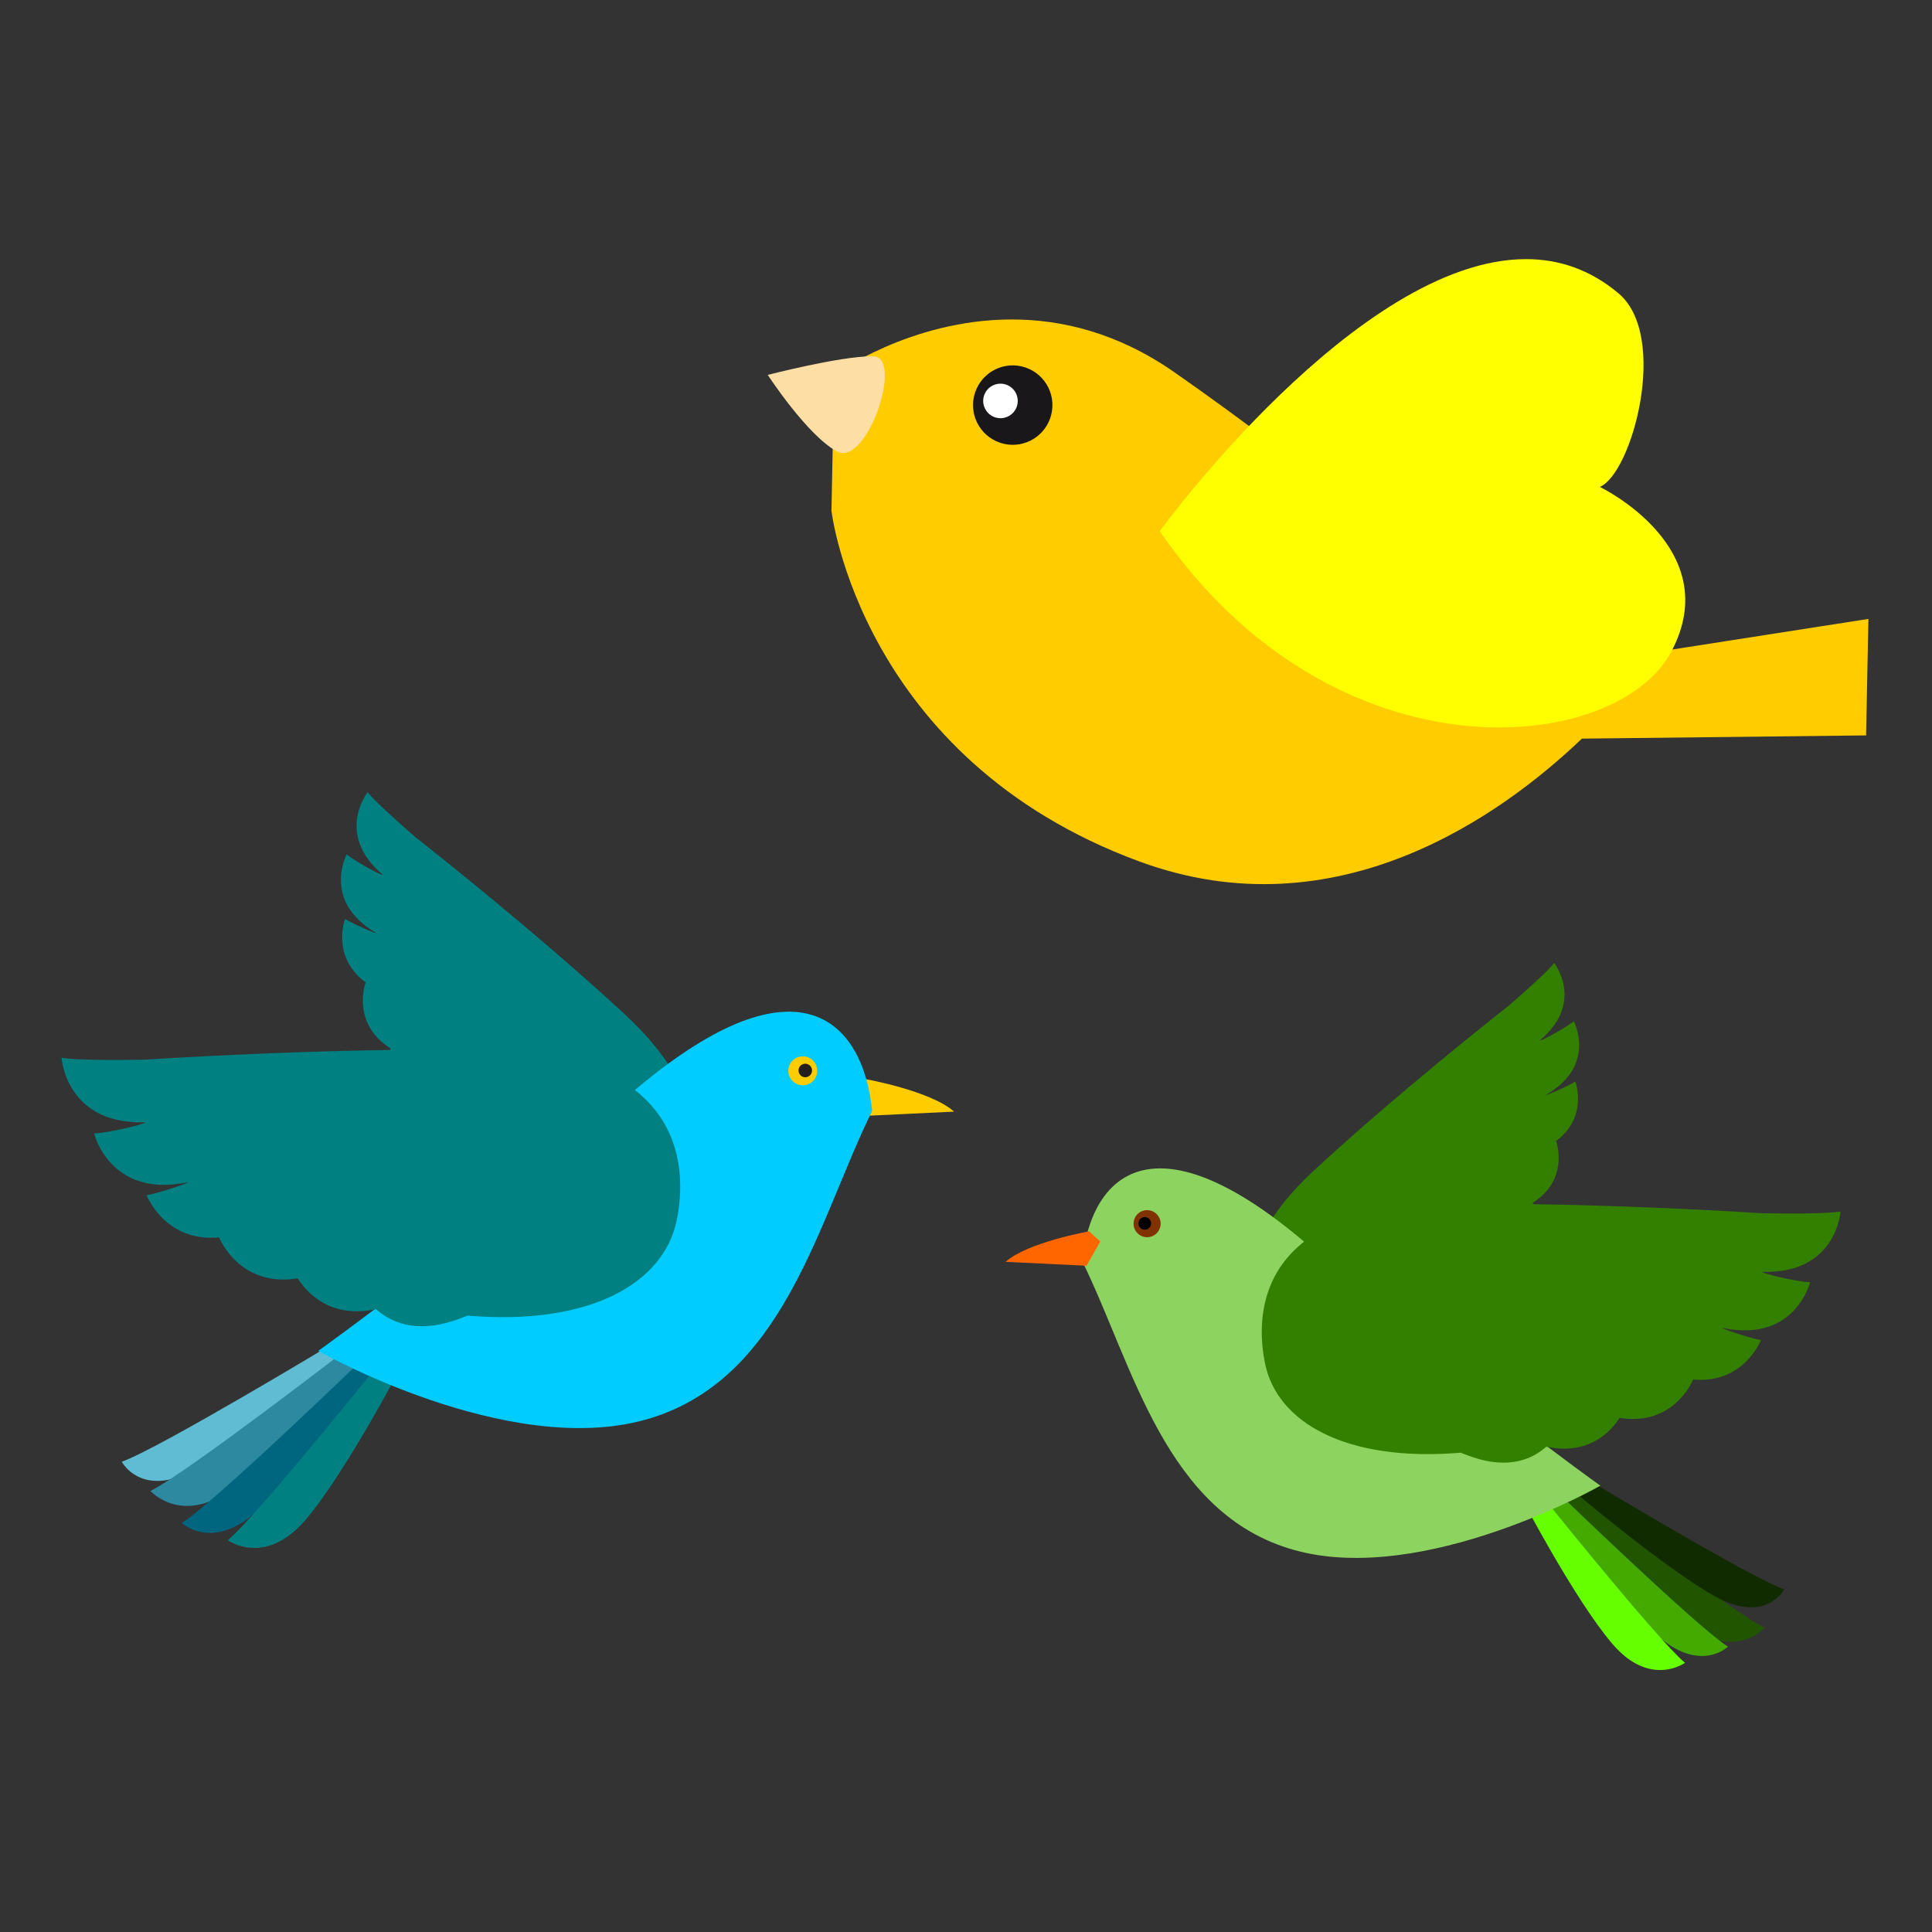 <?xml version="1.0" encoding="UTF-8" standalone="no"?>
<!-- Created with Inkscape (http://www.inkscape.org/) -->

<svg
   xmlns:dc="http://purl.org/dc/elements/1.1/"
   xmlns:cc="http://creativecommons.org/ns#"
   xmlns:rdf="http://www.w3.org/1999/02/22-rdf-syntax-ns#"
   xmlns:svg="http://www.w3.org/2000/svg"
   xmlns="http://www.w3.org/2000/svg"
   xmlns:xlink="http://www.w3.org/1999/xlink"
   xmlns:sodipodi="http://sodipodi.sourceforge.net/DTD/sodipodi-0.dtd"
   xmlns:inkscape="http://www.inkscape.org/namespaces/inkscape"
   width="256"
   height="256"
   id="svg13145"
   version="1.1"
   inkscape:version="0.48.0 r9654"
   sodipodi:docname="passarinho.svg">
  <rect width="100%" height="100%" fill="#333333" stroke="none"/>
  <defs
     id="defs13147">
    <inkscape:perspective
       sodipodi:type="inkscape:persp3d"
       inkscape:vp_x="0 : 526.18109 : 1"
       inkscape:vp_y="0 : 1000 : 0"
       inkscape:vp_z="744.09448 : 526.18109 : 1"
       inkscape:persp3d-origin="372.04724 : 350.78739 : 1"
       id="perspective13153" />
    <inkscape:perspective
       id="perspective13115"
       inkscape:persp3d-origin="0.5 : 0.33333333 : 1"
       inkscape:vp_z="1 : 0.5 : 1"
       inkscape:vp_y="0 : 1000 : 0"
       inkscape:vp_x="0 : 0.5 : 1"
       sodipodi:type="inkscape:persp3d" />
    <clipPath
       clipPathUnits="userSpaceOnUse"
       id="clipPath31355">
      <path
         d="M 0,504 504,504 504,0 0,0 0,504 z"
         id="path31357"
         inkscape:connector-curvature="0" />
    </clipPath>
    <linearGradient
       x1="0"
       y1="0"
       x2="1"
       y2="0"
       gradientUnits="userSpaceOnUse"
       gradientTransform="matrix(0.036,1.793,1.793,-0.036,210.375,334.478)"
       spreadMethod="pad"
       id="linearGradient31343">
      <stop
         style="stop-opacity: 1; stop-color: rgb(253, 222, 165);"
         offset="0"
         id="stop31345" />
      <stop
         style="stop-opacity: 1; stop-color: rgb(245, 168, 0);"
         offset="1"
         id="stop31347" />
    </linearGradient>
    <inkscape:perspective
       id="perspective13222"
       inkscape:persp3d-origin="0.5 : 0.33333333 : 1"
       inkscape:vp_z="1 : 0.5 : 1"
       inkscape:vp_y="0 : 1000 : 0"
       inkscape:vp_x="0 : 0.5 : 1"
       sodipodi:type="inkscape:persp3d" />
    <inkscape:perspective
       id="perspective13373"
       inkscape:persp3d-origin="0.5 : 0.33333333 : 1"
       inkscape:vp_z="1 : 0.5 : 1"
       inkscape:vp_y="0 : 1000 : 0"
       inkscape:vp_x="0 : 0.5 : 1"
       sodipodi:type="inkscape:persp3d" />
    <linearGradient
       inkscape:collect="always"
       xlink:href="#linearGradient31343"
       id="linearGradient3480"
       gradientUnits="userSpaceOnUse"
       gradientTransform="matrix(0.036,1.793,1.793,-0.036,210.375,334.478)"
       spreadMethod="pad"
       x1="0"
       y1="0"
       x2="1"
       y2="0" />
  </defs>
  <sodipodi:namedview
     id="base"
     pagecolor="#ffffff"
     bordercolor="#666666"
     borderopacity="1.0"
     inkscape:pageopacity="0.0"
     inkscape:pageshadow="2"
     inkscape:zoom="0.35"
     inkscape:cx="375"
     inkscape:cy="520"
     inkscape:document-units="px"
     inkscape:current-layer="layer1"
     showgrid="false"
     inkscape:window-width="1024"
     inkscape:window-height="548"
     inkscape:window-x="0"
     inkscape:window-y="0"
     inkscape:window-maximized="1" />
  <g
     inkscape:label="Layer 1"
     inkscape:groupmode="layer"
     id="layer1"
     transform="translate(0,-796.362)">
    <g
       id="g3371"
       transform="matrix(0.365,0,0,0.365,0.05,724.148)">
      <g
         id="g31311"
         transform="matrix(-4.924,0,0,-4.924,1286.43,1889.13)"
         style="fill:#ffcc00"
         inkscape:export-filename="C:\Users\star\Desktop\siteLUCIANA.png"
         inkscape:export-xdpi="72"
         inkscape:export-ydpi="72">
        <g
           id="g31313"
           style="fill:#ffcc00">
          <g
             id="g31319"
             style="fill:#ffcc00">
            <g
               id="g31321"
               style="fill:#ffcc00">
              <path
                 d="m 174.725,316.049 c -10.35,-7.2 -23.001,-17.766 -30.053,-21.499 l 0,0 -21.138,3.297 0.171,-8.588 20.952,-0.238 c 5.897,-5.634 18.049,-14.409 32.593,-9.069 l 0,0 c 20.612,7.569 22.735,25.862 22.735,25.862 l 0,0 -0.199,10.018 c 0,0 -5.579,4.092 -13.096,4.092 l 0,0 c -3.668,0 -7.797,-0.974 -11.965,-3.875"
                 style="fill:#ffcc00;stroke:none"
                 id="path31329"
                 inkscape:connector-curvature="0" />
            </g>
          </g>
        </g>
      </g>
      <g
         id="g31331"
         transform="matrix(-4.924,0,0,-4.924,1286.43,1889.13)"
         inkscape:export-filename="C:\Users\star\Desktop\siteLUCIANA.png"
         inkscape:export-xdpi="72"
         inkscape:export-ydpi="72">
        <g
           id="g31333">
          <g
             id="g31339">
            <g
               id="g31341">
              <path
                 d="m 196.896,317.207 c -2.267,-0.061 0.489,-8.189 2.68,-7.014 l 0,0 c 2.191,1.174 5.106,5.644 5.106,5.644 l 0,0 c 0,0 -5.304,1.371 -7.648,1.371 l 0,0 c -0.048,0 -0.093,0 -0.138,-0.001"
                 style="fill:url(#linearGradient3480);stroke:none"
                 id="path31349"
                 inkscape:connector-curvature="0" />
            </g>
          </g>
        </g>
      </g>
      <g
         id="g31351"
         transform="matrix(-4.924,0,0,-4.924,1286.43,1889.13)"
         inkscape:export-filename="C:\Users\star\Desktop\siteLUCIANA.png"
         inkscape:export-xdpi="72"
         inkscape:export-ydpi="72">
        <g
           id="g31353"
           clip-path="url(#clipPath31355)">
          <g
             id="g31359"
             transform="translate(183.849,312.672)">
            <path
               d="M 0,0 C 0.518,-1.533 2.178,-2.352 3.71,-1.834 5.241,-1.314 6.065,0.347 5.542,1.879 5.025,3.412 3.363,4.23 1.829,3.712 0.301,3.191 -0.52,1.531 0,0"
               style="fill:#1a171b;fill-opacity:1;fill-rule:nonzero;stroke:none"
               id="path31361"
               inkscape:connector-curvature="0" />
          </g>
          <g
             id="g31363"
             transform="translate(186.318,313.508)">
            <path
               d="M 0,0 C 0.226,-0.664 0.95,-1.021 1.613,-0.795 2.28,-0.569 2.637,0.153 2.414,0.818 2.185,1.485 1.461,1.841 0.797,1.615 0.131,1.39 -0.226,0.667 0,0"
               style="fill:#ffffff;fill-opacity:1;fill-rule:nonzero;stroke:none"
               id="path31365"
               inkscape:connector-curvature="0" />
          </g>
        </g>
      </g>
      <g
         id="g31367"
         transform="matrix(-4.924,0,0,-4.924,1286.43,1889.13)"
         style="fill:#ffff00"
         inkscape:export-filename="C:\Users\star\Desktop\siteLUCIANA.png"
         inkscape:export-xdpi="72"
         inkscape:export-ydpi="72">
        <g
           id="g31369"
           style="fill:#ffff00">
          <g
             id="g31375"
             style="fill:#ffff00">
            <g
               id="g31377"
               style="fill:#ffff00">
              <path
                 d="m 141.956,321.849 c -3.748,-3.15 -1,-13.274 1.377,-14.27 l 0,0 c 0,0 -9.328,-4.474 -5.274,-12.135 l 0,0 c 4.054,-7.661 24.874,-9.776 37.721,8.873 l 0,0 c 0,0 -14.574,20.053 -26.998,20.056 l 0,0 c -2.396,0 -4.71,-0.745 -6.826,-2.524"
                 style="fill:#ffff00;stroke:none"
                 id="path31385"
                 inkscape:connector-curvature="0" />
            </g>
          </g>
        </g>
      </g>
      <g
         id="g29995"
         transform="matrix(3.24,0,0,3.24,-836.054,340.523)"
         inkscape:export-filename="C:\Users\star\Desktop\siteLUCIANA.png"
         inkscape:export-xdpi="72"
         inkscape:export-ydpi="72">
        <g
           inkscape:export-ydpi="72"
           inkscape:export-xdpi="72"
           inkscape:export-filename="C:\Users\star\Desktop\siteLUCIANA.png"
           style="fill:#ffcc00"
           transform="matrix(1.25,0,0,-1.25,354.894,76.859)"
           id="g20316">
          <path
             id="path20318"
             style="fill:#ffcc00;fill-opacity:1;fill-rule:nonzero;stroke:none"
             d="M 0,0 C 0,0 5.903,-1.043 8.001,-2.926 L 0.248,-3.297 -1.075,-0.973 0,0 z"
             inkscape:connector-curvature="0" />
        </g>
        <g
           id="g29954">
          <g
             id="g20168"
             transform="matrix(1.25,0,0,-1.25,191.717,664.583)"
             style="fill:#5fbcd3"
             inkscape:export-filename="C:\Users\star\Desktop\siteLUCIANA.png"
             inkscape:export-xdpi="72"
             inkscape:export-ydpi="72">
            <g
               id="g20170"
               style="fill:#5fbcd3">
              <g
                 id="g20176"
                 style="fill:#5fbcd3">
                <g
                   id="g20178"
                   style="fill:#5fbcd3">
                  <path
                     d="m 63.94,435.871 c 0,0 1.774,-3.374 6.628,-0.671 l 0,0 c 4.856,2.705 13.616,10.146 13.616,10.146 l 0,0 -1.033,1.283 c 0,0 -15.938,-9.618 -19.211,-10.758"
                     style="fill:#5fbcd3;stroke:none"
                     id="path20186"
                     inkscape:connector-curvature="0" />
                </g>
              </g>
            </g>
          </g>
          <g
             id="g20188"
             transform="matrix(1.25,0,0,-1.25,191.717,664.583)"
             style="fill:#2c89a0"
             inkscape:export-filename="C:\Users\star\Desktop\siteLUCIANA.png"
             inkscape:export-xdpi="72"
             inkscape:export-ydpi="72">
            <g
               id="g20190"
               style="fill:#2c89a0">
              <g
                 id="g20196"
                 style="fill:#2c89a0">
                <g
                   id="g20198"
                   style="fill:#2c89a0">
                  <path
                     d="m 66.511,433.255 c 0,0 2.747,-3.113 7.26,0.129 l 0,0 c 4.516,3.241 11.77,11.598 11.77,11.598 l 0,0 -1.173,1.157 c 0,0 -14.735,-11.377 -17.857,-12.884"
                     style="fill:#2c89a0;stroke:none"
                     id="path20206"
                     inkscape:connector-curvature="0" />
                </g>
              </g>
            </g>
          </g>
          <g
             id="g20208"
             transform="matrix(1.25,0,0,-1.25,191.717,664.583)"
             style="fill:#006680"
             inkscape:export-filename="C:\Users\star\Desktop\siteLUCIANA.png"
             inkscape:export-xdpi="72"
             inkscape:export-ydpi="72">
            <g
               id="g20210"
               style="fill:#006680">
              <g
                 id="g20216"
                 style="fill:#006680">
                <g
                   id="g20218"
                   style="fill:#006680">
                  <path
                     d="m 69.326,430.385 c 0,0 2.679,-2.621 6.807,1.101 l 0,0 c 4.127,3.722 10.804,12.666 10.804,12.666 l 0,0 -1.293,1.019 c 0,0 -13.383,-12.943 -16.318,-14.786"
                     style="fill:#006680;stroke:none"
                     id="path20226"
                     inkscape:connector-curvature="0" />
                </g>
              </g>
            </g>
          </g>
          <g
             id="g20228"
             transform="matrix(1.25,0,0,-1.25,191.717,664.583)"
             style="fill:#008080"
             inkscape:export-filename="C:\Users\star\Desktop\siteLUCIANA.png"
             inkscape:export-xdpi="72"
             inkscape:export-ydpi="72">
            <g
               id="g20230"
               style="fill:#008080">
              <g
                 id="g20236"
                 style="fill:#008080">
                <g
                   id="g20238"
                   style="fill:#008080">
                  <path
                     d="m 73.44,428.836 c 0,0 3.324,-2.421 6.944,1.794 l 0,0 c 3.622,4.216 8.775,14.099 8.775,14.099 l 0,0 -1.413,0.847 c 0,0 -11.629,-14.538 -14.306,-16.74"
                     style="fill:#008080;stroke:none"
                     id="path20246"
                     inkscape:connector-curvature="0" />
                </g>
              </g>
            </g>
          </g>
          <g
             id="g20248"
             transform="matrix(1.25,0,0,-1.25,191.717,664.583)"
             style="fill:#008080"
             inkscape:export-filename="C:\Users\star\Desktop\siteLUCIANA.png"
             inkscape:export-xdpi="72"
             inkscape:export-ydpi="72">
            <g
               id="g20250"
               style="fill:#008080">
              <g
                 id="g20256"
                 style="fill:#008080">
                <g
                   id="g20258"
                   style="fill:#008080">
                  <path
                     d="m 87.264,488.548 c 0.546,-0.467 -2.391,1.108 -3.162,1.765 l 0,0 c 0,0 -2.228,-4.162 2.556,-6.992 l 0,0 c 0.589,-0.349 -1.939,0.713 -2.706,1.208 l 0,0 c 0,0 -1.273,-3.386 1.845,-5.692 l 0,0 c -0.113,-0.324 -1.189,-3.732 2.226,-5.921 l 0,0 c -0.205,-1.233 -0.179,-3.714 2.69,-5.373 l 0,0 c 0.163,-1.421 0.971,-3.201 3.674,-4.354 l 0,0 c 0.278,-0.116 0.573,-0.232 0.884,-0.345 l 0,0 c 6.057,-6.415 12.009,-7.629 15.69,-4.874 l 0,0 c 4.253,3.185 7.317,9.487 -2.048,18.117 l 0,0 c -7.983,7.358 -17.244,14.664 -18.574,15.706 l 0,0 c -2.052,1.783 -3.727,3.312 -4.362,4.088 l 0,0 c 0,0 -2.925,-3.704 1.287,-7.333"
                     style="fill:#008080;stroke:none"
                     id="path20266"
                     inkscape:connector-curvature="0" />
                </g>
              </g>
            </g>
          </g>
          <g
             id="g20268"
             transform="matrix(1.25,0,0,-1.25,191.717,664.583)"
             style="fill:#00ccff"
             inkscape:export-filename="C:\Users\star\Desktop\siteLUCIANA.png"
             inkscape:export-xdpi="72"
             inkscape:export-ydpi="72">
            <g
               id="g20270"
               style="fill:#00ccff">
              <g
                 id="g20276"
                 style="fill:#00ccff">
                <g
                   id="g20278"
                   style="fill:#00ccff">
                  <path
                     d="m 106.073,465.678 c -9.27,-8.96 -24.52,-19.872 -24.52,-19.872 l 0,0 c 0,0 16.915,-9.637 29.331,-6.165 l 0,0 c 12.417,3.472 15.451,17.788 20.317,27.677 l 0,0 c -0.49,4.863 -2.746,8.891 -7.469,8.892 l 0,0 c -3.987,0 -9.732,-2.87 -17.659,-10.532"
                     style="fill:#00ccff;stroke:none"
                     id="path20286"
                     inkscape:connector-curvature="0" />
                </g>
              </g>
            </g>
          </g>
          <g
             id="g20288"
             transform="matrix(1.25,0,0,-1.25,191.717,664.583)"
             style="fill:#008080"
             inkscape:export-filename="C:\Users\star\Desktop\siteLUCIANA.png"
             inkscape:export-xdpi="72"
             inkscape:export-ydpi="72">
            <g
               id="g20290"
               style="fill:#008080">
              <g
                 id="g20296"
                 style="fill:#008080">
                <g
                   id="g20298"
                   style="fill:#008080">
                  <path
                     d="m 66.051,471.91 c -3.415,-0.055 -6.262,-0.027 -7.508,0.166 l 0,0 c 0,0 0.371,-5.919 7.351,-5.78 l 0,0 c 0.906,0.019 -3.166,-0.971 -4.435,-0.999 l 0,0 c 0,0 1.405,-5.762 8.251,-4.4 l 0,0 c 0.845,0.168 -2.41,-0.957 -3.544,-1.137 l 0,0 c 0,0 1.649,-4.237 6.497,-3.78 l 0,0 c 0.167,-0.396 2.018,-4.486 7.047,-3.671 l 0,0 c 0.844,-1.323 2.946,-3.623 7.022,-2.767 l 0,0 c 1.342,-1.194 3.589,-2.182 7.086,-0.991 l 0,0 c 0.357,0.121 0.731,0.262 1.115,0.416 l 0,0 c 11.042,-0.923 17.629,2.933 18.761,8.596 l 0,0 c 1.31,6.543 -1.108,15.005 -17.103,15.228 l 0,0 c -1.245,0.017 -2.499,0.025 -3.752,0.025 l 0,0 c -12.479,0 -24.864,-0.78 -26.788,-0.906"
                     style="fill:#008080;stroke:none"
                     id="path20306"
                     inkscape:connector-curvature="0" />
                </g>
              </g>
            </g>
          </g>
          <g
             id="g20320"
             transform="matrix(1.25,0,0,-1.25,346.386,76.378)"
             style="fill:#ffcc00"
             inkscape:export-filename="C:\Users\star\Desktop\siteLUCIANA.png"
             inkscape:export-xdpi="72"
             inkscape:export-ydpi="72">
            <path
               d="M 0,0 C 0.194,-0.691 0.908,-1.093 1.6,-0.9 2.288,-0.707 2.692,0.007 2.498,0.698 2.305,1.388 1.59,1.791 0.9,1.598 0.21,1.405 -0.191,0.689 0,0"
               style="fill:#ffcc00;fill-opacity:1;fill-rule:nonzero;stroke:none"
               id="path20322"
               inkscape:connector-curvature="0" />
          </g>
          <g
             id="g20324"
             transform="matrix(1.25,0,0,-1.25,347.497,76.112)"
             style="fill:#241f1c"
             inkscape:export-filename="C:\Users\star\Desktop\siteLUCIANA.png"
             inkscape:export-xdpi="72"
             inkscape:export-ydpi="72">
            <path
               d="M 0,0 C 0.09,-0.323 0.423,-0.513 0.746,-0.422 1.069,-0.332 1.259,0.003 1.168,0.326 1.077,0.649 0.742,0.839 0.419,0.748 0.097,0.658 -0.091,0.324 0,0"
               style="fill:#241f1c;fill-opacity:1;fill-rule:nonzero;stroke:none"
               id="path20326"
               inkscape:connector-curvature="0" />
          </g>
        </g>
      </g>
      <g
         id="g30039"
         transform="matrix(3.031,0,0,3.031,-1181.87,380.767)"
         inkscape:export-filename="C:\Users\star\Desktop\siteLUCIANA.png"
         inkscape:export-xdpi="72"
         inkscape:export-ydpi="72">
        <g
           inkscape:export-ydpi="72"
           inkscape:export-xdpi="72"
           inkscape:export-filename="C:\Users\star\Desktop\siteLUCIANA.png"
           style="fill:#225500"
           transform="matrix(1.25,0,0,-1.25,53.032,677.432)"
           id="g20028">
          <g
             style="fill:#225500"
             id="g20030">
            <g
               style="fill:#225500"
               id="g20036">
              <g
                 style="fill:#225500"
                 id="g20038">
                <path
                   id="path20046"
                   style="fill:#225500;stroke:none"
                   d="m 419.545,445.983 c 0,0 7.254,-8.357 11.769,-11.599 l 0,0 c 4.514,-3.243 7.261,-0.13 7.261,-0.13 l 0,0 c -3.122,1.508 -17.857,12.885 -17.857,12.885 l 0,0 -1.173,-1.156 z"
                   inkscape:connector-curvature="0" />
              </g>
            </g>
          </g>
        </g>
        <g
           transform="translate(-74.438,-19.496)"
           id="g29904">
          <g
             id="g20008"
             transform="matrix(1.25,0,0,-1.25,126.583,695.598)"
             style="fill:#112b00"
             inkscape:export-filename="C:\Users\star\Desktop\siteLUCIANA.png"
             inkscape:export-xdpi="72"
             inkscape:export-ydpi="72">
            <g
               id="g20010"
               style="fill:#112b00">
              <g
                 id="g20016"
                 style="fill:#112b00">
                <g
                   id="g20018"
                   style="fill:#112b00">
                  <path
                     d="m 420.901,446.346 c 0,0 8.761,-7.44 13.616,-10.146 l 0,0 c 4.855,-2.703 6.63,0.671 6.63,0.671 l 0,0 c -3.274,1.14 -19.213,10.758 -19.213,10.758 l 0,0 -1.033,-1.283 z"
                     style="fill:#112b00;stroke:none"
                     id="path20026"
                     inkscape:connector-curvature="0" />
                </g>
              </g>
            </g>
          </g>
          <g
             id="g20048"
             transform="matrix(1.25,0,0,-1.25,126.583,695.598)"
             style="fill:#44aa00"
             inkscape:export-filename="C:\Users\star\Desktop\siteLUCIANA.png"
             inkscape:export-xdpi="72"
             inkscape:export-ydpi="72">
            <g
               id="g20050"
               style="fill:#44aa00">
              <g
                 id="g20056"
                 style="fill:#44aa00">
                <g
                   id="g20058"
                   style="fill:#44aa00">
                  <path
                     d="m 418.148,445.152 c 0,0 6.678,-8.944 10.805,-12.666 l 0,0 c 4.128,-3.722 6.807,-1.101 6.807,-1.101 l 0,0 c -2.935,1.843 -16.318,14.786 -16.318,14.786 l 0,0 -1.294,-1.019 z"
                     style="fill:#44aa00;stroke:none"
                     id="path20066"
                     inkscape:connector-curvature="0" />
                </g>
              </g>
            </g>
          </g>
          <g
             id="g20068"
             transform="matrix(1.25,0,0,-1.25,126.583,695.598)"
             style="fill:#66ff00"
             inkscape:export-filename="C:\Users\star\Desktop\siteLUCIANA.png"
             inkscape:export-xdpi="72"
             inkscape:export-ydpi="72">
            <g
               id="g20070"
               style="fill:#66ff00">
              <g
                 id="g20076"
                 style="fill:#66ff00">
                <g
                   id="g20078"
                   style="fill:#66ff00">
                  <path
                     d="m 415.927,445.729 c 0,0 5.153,-9.882 8.774,-14.099 l 0,0 c 3.622,-4.216 6.944,-1.793 6.944,-1.793 l 0,0 c -2.675,2.201 -14.305,16.739 -14.305,16.739 l 0,0 -1.413,-0.847 z"
                     style="fill:#66ff00;stroke:none"
                     id="path20086"
                     inkscape:connector-curvature="0" />
                </g>
              </g>
            </g>
          </g>
          <g
             id="g20088"
             transform="matrix(1.25,0,0,-1.25,126.583,695.598)"
             style="fill:#338000"
             inkscape:export-filename="C:\Users\star\Desktop\siteLUCIANA.png"
             inkscape:export-xdpi="72"
             inkscape:export-ydpi="72">
            <g
               id="g20090"
               style="fill:#338000">
              <g
                 id="g20096"
                 style="fill:#338000">
                <g
                   id="g20098"
                   style="fill:#338000">
                  <path
                     d="m 414.747,492.793 c -1.331,-1.042 -10.591,-8.347 -18.574,-15.706 l 0,0 c -9.366,-8.63 -6.301,-14.932 -2.048,-18.117 l 0,0 c 3.68,-2.755 9.633,-1.541 15.689,4.874 l 0,0 c 0.312,0.113 0.607,0.229 0.884,0.346 l 0,0 c 2.704,1.153 3.512,2.932 3.675,4.353 l 0,0 c 2.869,1.658 2.895,4.14 2.691,5.373 l 0,0 c 3.413,2.189 2.339,5.597 2.225,5.921 l 0,0 c 3.117,2.306 1.844,5.693 1.844,5.693 l 0,0 c -0.766,-0.497 -3.294,-1.558 -2.705,-1.209 l 0,0 c 4.783,2.83 2.555,6.992 2.555,6.992 l 0,0 c -0.77,-0.657 -3.708,-2.232 -3.161,-1.764 l 0,0 c 4.212,3.628 1.287,7.332 1.287,7.332 l 0,0 c -0.635,-0.776 -2.31,-2.305 -4.362,-4.088"
                     style="fill:#338000;stroke:none"
                     id="path20106"
                     inkscape:connector-curvature="0" />
                </g>
              </g>
            </g>
          </g>
          <g
             id="g20108"
             transform="matrix(1.25,0,0,-1.25,126.583,695.598)"
             style="fill:#8dd35f"
             inkscape:export-filename="C:\Users\star\Desktop\siteLUCIANA.png"
             inkscape:export-xdpi="72"
             inkscape:export-ydpi="72">
            <g
               id="g20110"
               style="fill:#8dd35f">
              <g
                 id="g20116"
                 style="fill:#8dd35f">
                <g
                   id="g20118"
                   style="fill:#8dd35f">
                  <path
                     d="m 373.885,468.318 c 4.866,-9.89 7.9,-24.205 20.317,-27.677 l 0,0 c 12.416,-3.472 29.331,6.165 29.331,6.165 l 0,0 c 0,0 -15.25,10.911 -24.521,19.872 l 0,0 c -7.926,7.662 -13.671,10.532 -17.658,10.532 l 0,0 c -4.723,-10e-4 -6.979,-4.029 -7.469,-8.892"
                     style="fill:#8dd35f;stroke:none"
                     id="path20126"
                     inkscape:connector-curvature="0" />
                </g>
              </g>
            </g>
          </g>
          <g
             id="g20128"
             transform="matrix(1.25,0,0,-1.25,126.583,695.598)"
             style="fill:#338000"
             inkscape:export-filename="C:\Users\star\Desktop\siteLUCIANA.png"
             inkscape:export-xdpi="72"
             inkscape:export-ydpi="72">
            <g
               id="g20130"
               style="fill:#338000">
              <g
                 id="g20136"
                 style="fill:#338000">
                <g
                   id="g20138"
                   style="fill:#338000">
                  <path
                     d="m 408.495,473.791 c -15.995,-0.223 -18.413,-8.685 -17.103,-15.228 l 0,0 c 1.131,-5.663 7.719,-9.519 18.761,-8.596 l 0,0 c 0.384,-0.154 0.758,-0.295 1.115,-0.416 l 0,0 c 3.497,-1.191 5.743,-0.203 7.085,0.991 l 0,0 c 4.076,-0.856 6.179,1.443 7.023,2.767 l 0,0 c 5.029,-0.815 6.88,3.274 7.047,3.672 l 0,0 c 4.847,-0.458 6.497,3.779 6.497,3.779 l 0,0 c -1.134,0.179 -4.389,1.305 -3.544,1.137 l 0,0 c 6.845,-1.362 8.251,4.4 8.251,4.4 l 0,0 c -1.27,0.028 -5.341,1.018 -4.434,0.999 l 0,0 c 6.979,-0.138 7.35,5.78 7.35,5.78 l 0,0 c -1.246,-0.193 -4.094,-0.221 -7.508,-0.166 l 0,0 c -1.925,0.126 -14.311,0.906 -26.789,0.906 l 0,0 c -1.254,0 -2.506,-0.008 -3.751,-0.025"
                     style="fill:#338000;stroke:none"
                     id="path20146"
                     inkscape:connector-curvature="0" />
                </g>
              </g>
            </g>
          </g>
          <g
             id="g20156"
             transform="matrix(1.25,0,0,-1.25,594.763,106.625)"
             style="fill:#ff6600"
             inkscape:export-filename="C:\Users\star\Desktop\siteLUCIANA.png"
             inkscape:export-xdpi="72"
             inkscape:export-ydpi="72">
            <path
               d="M 0,0 C 0,0 -5.903,-1.043 -8.001,-2.926 L -0.248,-3.297 1.075,-0.973 0,0 z"
               style="fill:#ff6600;fill-opacity:1;fill-rule:nonzero;stroke:none"
               id="path20158"
               inkscape:connector-curvature="0" />
          </g>
          <g
             id="g20160"
             transform="matrix(1.25,0,0,-1.25,603.272,106.144)"
             style="fill:#803300"
             inkscape:export-filename="C:\Users\star\Desktop\siteLUCIANA.png"
             inkscape:export-xdpi="72"
             inkscape:export-ydpi="72">
            <path
               d="m 0,0 c -0.194,-0.691 -0.908,-1.093 -1.6,-0.9 -0.688,0.193 -1.092,0.907 -0.898,1.598 0.193,0.69 0.908,1.093 1.598,0.9 C -0.21,1.405 0.191,0.689 0,0"
               style="fill:#803300;fill-opacity:1;fill-rule:nonzero;stroke:none"
               id="path20162"
               inkscape:connector-curvature="0" />
          </g>
          <g
             id="g20164"
             transform="matrix(1.25,0,0,-1.25,602.161,105.877)"
             style="fill:#000000"
             inkscape:export-filename="C:\Users\star\Desktop\siteLUCIANA.png"
             inkscape:export-xdpi="72"
             inkscape:export-ydpi="72">
            <path
               d="m 0,0 c -0.09,-0.323 -0.423,-0.513 -0.746,-0.422 -0.323,0.09 -0.513,0.425 -0.422,0.748 0.091,0.323 0.426,0.513 0.749,0.422 C -0.097,0.658 0.091,0.324 0,0"
               style="fill:#000000;fill-opacity:1;fill-rule:nonzero;stroke:none"
               id="path20166"
               inkscape:connector-curvature="0" />
          </g>
        </g>
      </g>
    </g>
  </g>
</svg>
